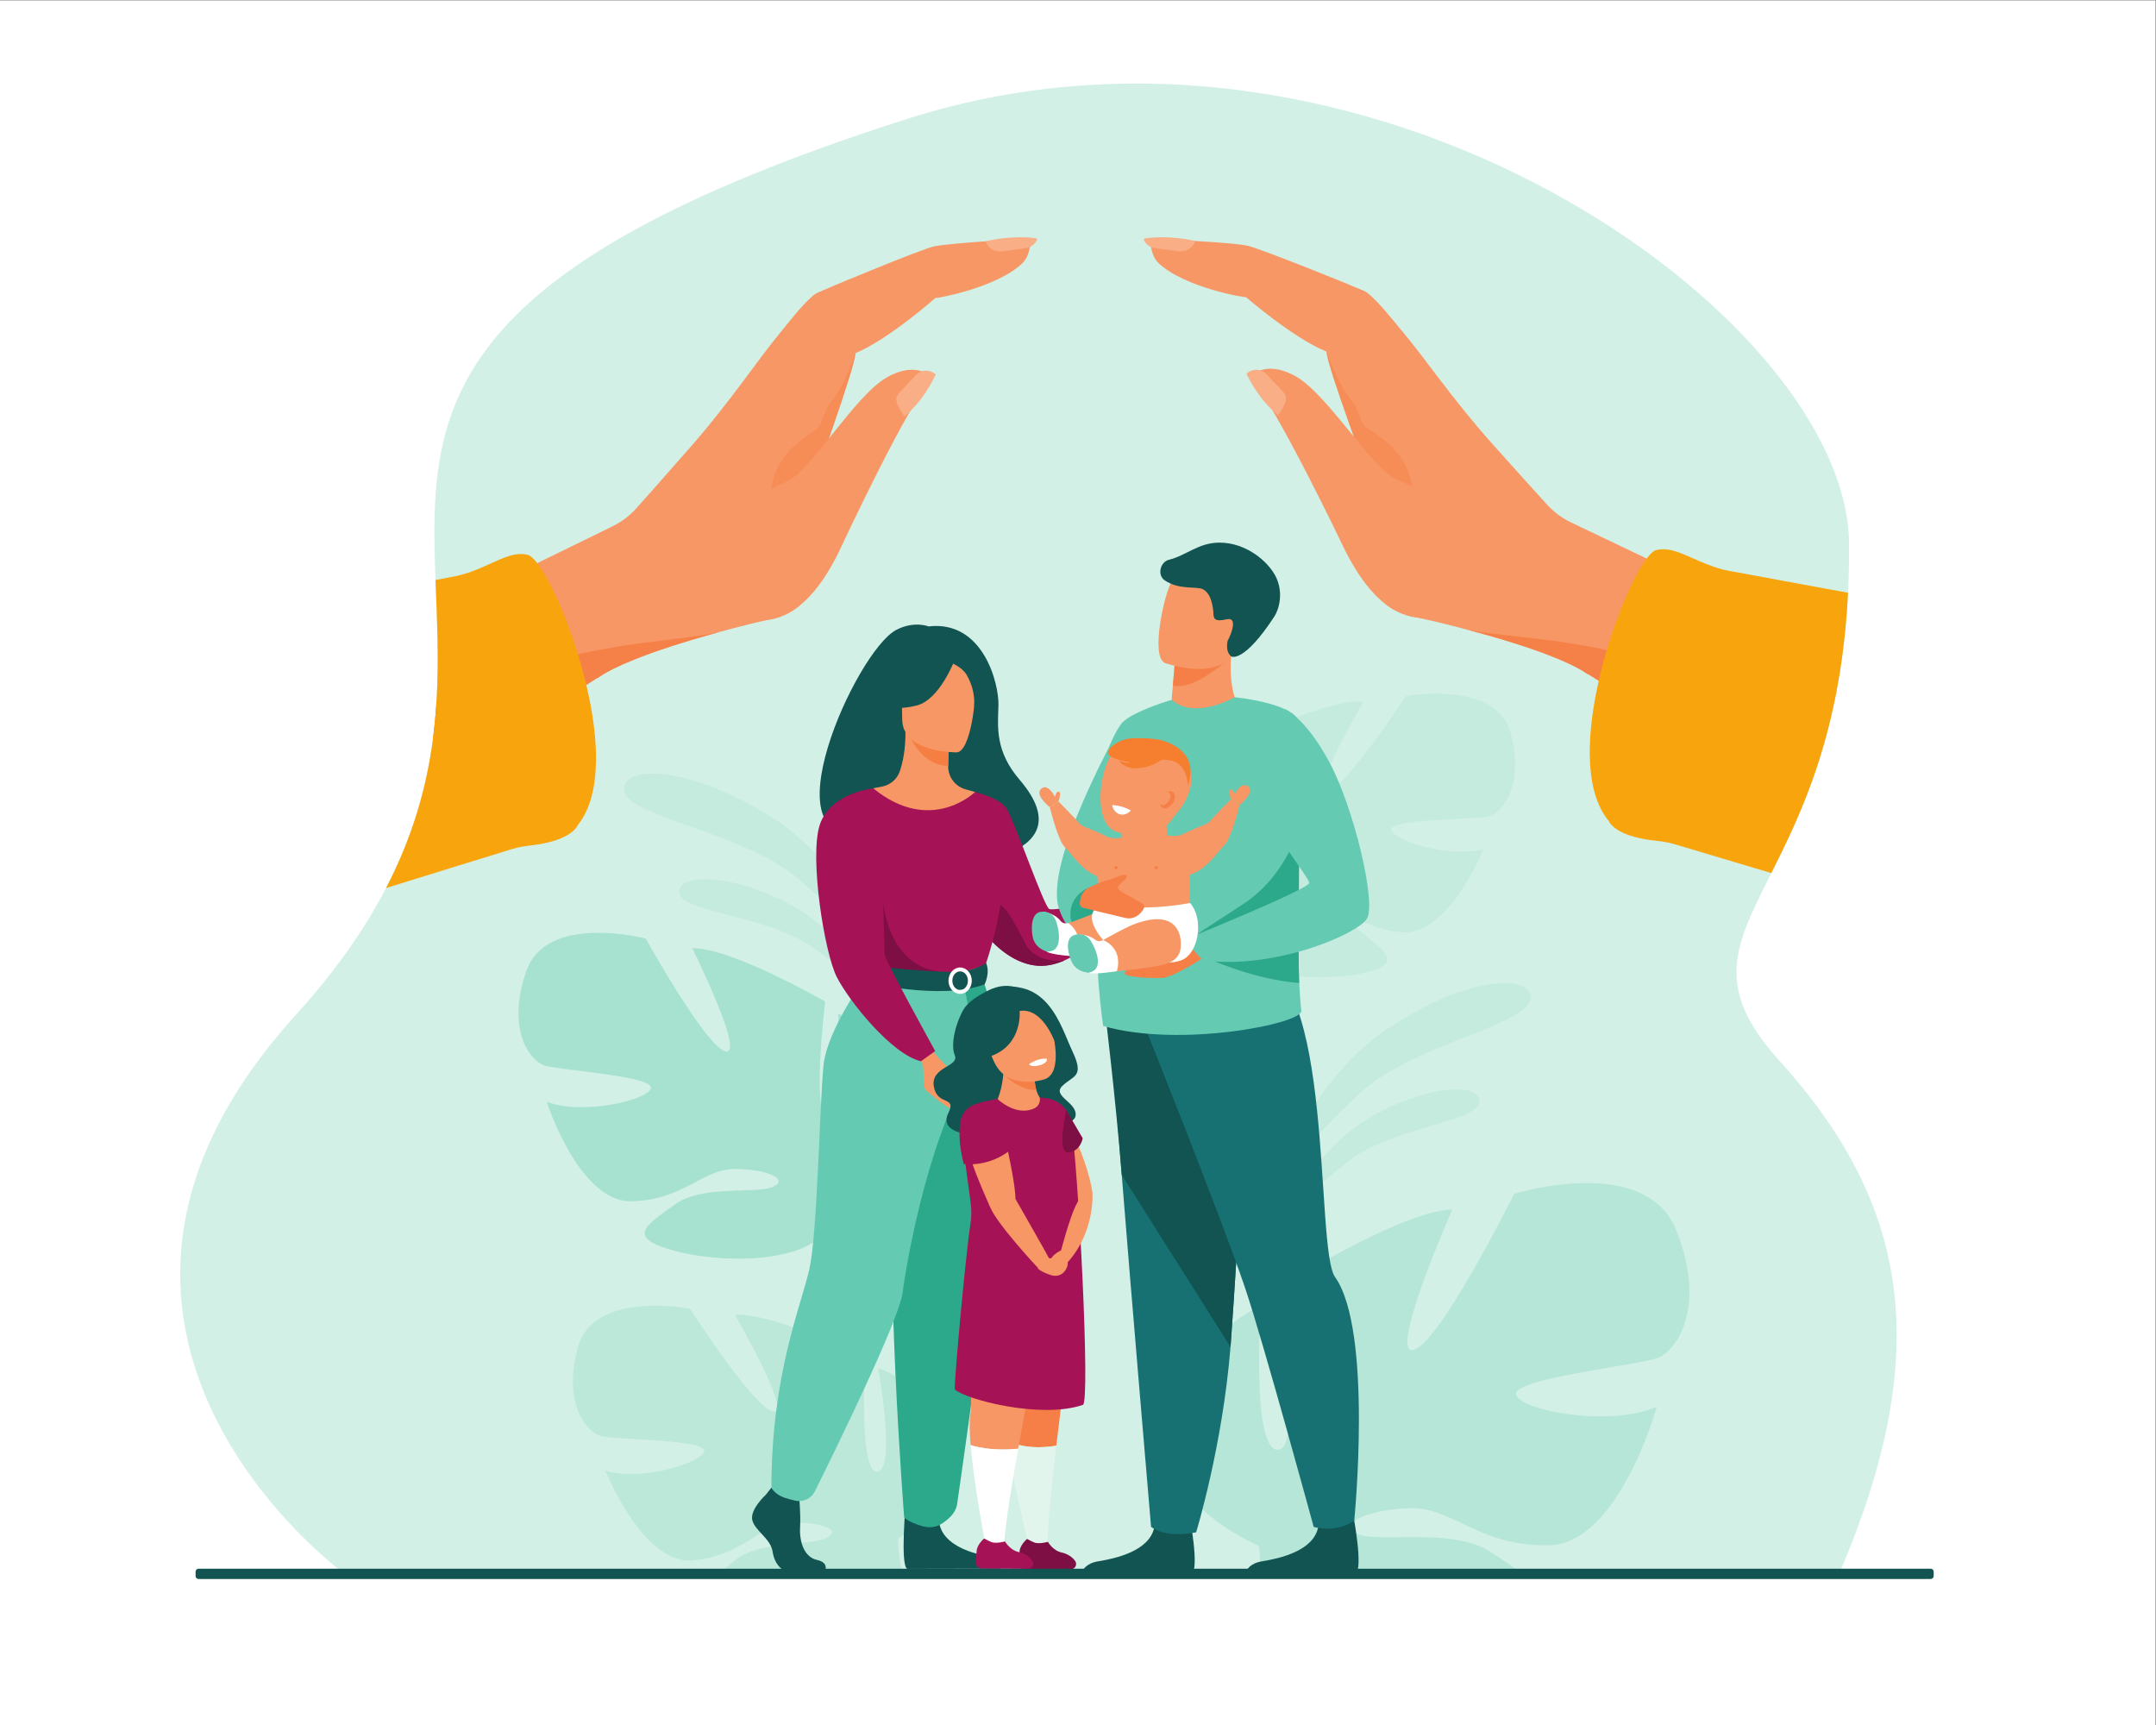 <?xml version="1.0" encoding="UTF-8" standalone="no"?>
<svg
   xmlns:dc="http://purl.org/dc/elements/1.1/"
   xmlns:cc="http://creativecommons.org/ns#"
   xmlns:rdf="http://www.w3.org/1999/02/22-rdf-syntax-ns#"
   xmlns:svg="http://www.w3.org/2000/svg"
   xmlns="http://www.w3.org/2000/svg"
   xmlns:sodipodi="http://sodipodi.sourceforge.net/DTD/sodipodi-0.dtd"
   xmlns:inkscape="http://www.inkscape.org/namespaces/inkscape"
   version="1.1"
   id="svg2"
   xml:space="preserve"
   width="3333.333"
   height="2666.667"
   viewBox="0 0 3333.333 2666.667"
   sodipodi:docname="Семья.eps"><rect x="0" y="0" width="3333.333" height="2666.667" fill="#808080" stroke="none"/><defs
     id="defs6" /><sodipodi:namedview
     pagecolor="#ffffff"
     bordercolor="#666666"
     borderopacity="1"
     objecttolerance="10"
     gridtolerance="10"
     guidetolerance="10"
     inkscape:pageopacity="0"
     inkscape:pageshadow="2"
     inkscape:window-width="640"
     inkscape:window-height="480"
     id="namedview4" /><g
     id="g10"
     inkscape:groupmode="layer"
     inkscape:label="ink_ext_XXXXXX"
     transform="matrix(1.333,0,0,-1.333,0,2666.667)"><g
       id="g12"
       transform="scale(0.1)"><path
         d="M 0,0 H 25000 V 20000 H 0 Z"
         style="fill:#ffffff;fill-opacity:1;fill-rule:nonzero;stroke:none"
         id="path14" /><path
         d="M 21339,1772.1 9508.95,1759 l -301.92,-0.4 h -1.17 l -2373.51,-2.5 -2836.43,-3.2 c 0,0 -3883.279,2826.5 -563.33,6484.1 465.89,513.3 802.65,1002 1044.95,1469.5 317.42,612 473,1187.4 544.41,1733.2 19.44,148.9 32.72,295.5 41.34,440.1 28.9,487.8 4.56,952.1 -12.23,1398.6 -74.6,1976.6 -3.39,3601.2 5474.44,5349 5328.9,1700.2 10899.9,-2293.1 10920.3,-4922.7 1.6,-200.4 -2.5,-391.7 -11.5,-574.2 -79.2,-1610.7 -540.3,-2554.6 -889.6,-3250.7 -422,-840.9 -681,-1320.1 93.1,-2175.6 1487.8,-1644.2 1806.4,-3347 701.2,-5932.1"
         style="fill:#d3f0e6;fill-opacity:1;fill-rule:nonzero;stroke:none"
         id="path16" /><path
         d="m 14718.1,6161.1 c 0,0 437.3,1279.7 1360.4,1903.7 560.9,379.2 1070.6,540.6 1376.4,540.6 197.4,0 309.9,-67.3 296.3,-186.6 -34.5,-304.1 -1349.8,-518.6 -1973.2,-1088.4 -623.5,-569.7 -1059.9,-1169.3 -1059.9,-1169.3"
         style="fill:#c5ebdf;fill-opacity:1;fill-rule:nonzero;stroke:none"
         id="path18" /><path
         d="m 14809.8,5765.8 c 0,0 398.8,902.3 1109.1,1297.4 392.5,218.3 742.9,308.4 970.3,308.4 184.2,0 287.7,-59 267.8,-157 -44.3,-218.8 -1013.8,-291.5 -1502.9,-666.1 -489.2,-374.6 -844.3,-782.7 -844.3,-782.7"
         style="fill:#c5ebdf;fill-opacity:1;fill-rule:nonzero;stroke:none"
         id="path20" /><path
         d="m 10378.7,8663.5 c 0,0 -461.3,589.5 -1110.1,1142.2 -648.8,552.7 -1982.89,722.9 -2028.44,1028.4 -18.81,126.3 105.3,199.1 324.78,199.1 311.68,0 815.58,-147.1 1374.78,-497.4 952.98,-597 1438.98,-1872.3 1438.98,-1872.3"
         style="fill:#c5ebdf;fill-opacity:1;fill-rule:nonzero;stroke:none"
         id="path22" /><path
         d="m 10300.1,8261.6 c 0,0 -372.57,399.2 -879.07,759.8 -506.51,360.6 -1486.85,399.9 -1539.28,619.1 -24.79,103.6 90.81,168.3 296.84,168.3 229.8,0 572.1,-80.6 957.21,-277.6 730.38,-373.6 1164.3,-1269.6 1164.3,-1269.6"
         style="fill:#c5ebdf;fill-opacity:1;fill-rule:nonzero;stroke:none"
         id="path24" /><path
         d="m 6105.83,8746 c 237.25,675.1 1383.68,374.3 1383.68,374.3 0,0 700.48,-1263.5 927.95,-1309.1 227.48,-45.6 -387.96,1197.2 -387.96,1197.2 448,10.3 1541.44,-618.4 1541.44,-618.4 0,0 -175.27,-1401 56.43,-1389.2 231.71,11.8 91.91,1248.4 91.91,1248.4 420.92,-160.8 785.72,-692.6 785.72,-692.6 442.1,-854.9 -678.5,-1378.4 -678.5,-1378.4 0,0 -50.25,-486.8 209.9,-1068.6 v 0 c 0,0 60.4,-108.3 116.6,-289 l -117.4,8.6 c -7.2,32.2 -15.6,63.4 -25.1,93.4 l -0.2,0.6 -0.4,1.3 c -6.7,18.7 -16.38,45.4 -28.46,77.9 l -0.05,0.1 -0.07,0.2 c -30.68,72.8 -51.09,126.4 -63.65,165 l -0.1,0.3 c -91.21,228.3 -224.85,526.7 -323.64,594.6 0,0 14.33,17.3 29.08,51.9 -9.27,-16.5 -18.94,-33.8 -29.08,-51.9 -232.58,-415.7 -1242.3,-413.5 -1793.47,-257.6 -551.17,156 -295.61,295.9 24.58,529.9 320.19,234 946.58,120 1140.52,206.7 193.93,86.7 -71.31,207.2 -446.5,206 -375.19,-1.2 -589.2,-360.6 -1196.09,-373.6 -606.89,-13 -982.61,1154.4 -982.61,1154.4 406.62,-159.8 1169.67,14.8 1208.94,156.2 39.25,141.4 -1066.69,208.4 -1235.71,264.1 -169.02,55.7 -445,422.3 -207.76,1097.3"
         style="fill:#a7e1d0;fill-opacity:1;fill-rule:nonzero;stroke:none"
         id="path26" /><path
         d="m 8339.48,1756.1 c 0.61,0.5 1.22,1.1 1.84,1.6 l 864.54,0.9 h 1.17 l 301.92,0.4 955.25,1.1 c 0.1,-0.6 0.2,-1.1 0.3,-1.7 l -2125.02,-2.3"
         style="fill:#d0efe5;fill-opacity:1;fill-rule:nonzero;stroke:none"
         id="path28" /><path
         d="m 8341.32,1757.7 c 50.42,44.3 110.63,92.5 173.48,145 291.24,243.5 896.6,173.6 1076.48,268.5 160.83,84.9 -30.9,172.7 -329.61,172.7 -35.22,0 -71.92,-1.2 -109.71,-3.8 -358.23,-24.5 -540.3,-381 -1119.17,-431.3 -13,-1.1 -25.95,-1.7 -38.8,-1.7 -559.17,0 -971.62,1043.1 -971.62,1043.1 85.45,-27.3 185.6,-38.9 290.49,-38.9 384.16,0 831.97,155.4 854.51,263.4 28.68,137.5 -1031.77,132.6 -1196.72,175.3 -164.86,42.7 -451.29,375.6 -266.78,1035.1 111.56,398.6 562.45,477.4 901.77,477.4 222.19,0 396.53,-33.8 396.53,-33.8 0,0 747.77,-1163.1 967.9,-1192.4 2.78,-0.4 5.43,-0.6 7.93,-0.6 195.41,0 -453.08,1119.8 -453.08,1119.8 14.6,1.3 30.01,1.9 46.08,1.9 454.03,0 1464.7,-496.5 1464.7,-496.5 0,0 -78.57,-1323.8 134.3,-1323.8 2,0 4,0.2 6.1,0.4 220.6,25.7 10.1,1198.1 10.1,1198.1 412,-127.4 793.6,-612.6 793.6,-612.6 475.4,-789 -562.3,-1358.7 -562.3,-1358.7 0,0 -6,-161.5 46.7,-404.2 l -955.25,-1.1 -301.92,-0.4 h -1.17 l -864.54,-0.9"
         style="fill:#bce8da;fill-opacity:1;fill-rule:nonzero;stroke:none"
         id="path30" /><path
         d="m 17579.8,1812.5 h -2963.7 c 0.1,24 -0.1,46.6 -0.6,67.7 -2.7,124.7 -13.2,196.2 -13.2,196.2 0,0 -1533.9,635.7 -991.7,1808.4 0,0 457.8,734.8 1012.9,975.5 0,0 -114.3,-1666.8 197.1,-1668.8 0.2,0 0.4,0 0.6,0 310.7,0 -7.1,1866.4 -7.1,1866.4 0,0 1429.3,908 2030.8,920.7 0,0 -719.9,-1631 -467.5,-1631 5.6,0 11.5,0.8 18,2.4 302.4,74.7 1167.1,1810.6 1167.1,1810.6 0,0 401.5,124.5 840.4,124.5 415,0 863.5,-111.3 1037.6,-544.5 358.2,-891.3 9.7,-1399.3 -213.8,-1484 -223.3,-84.7 -1702.6,-240.1 -1641.7,-427.4 40.6,-124.5 511,-249.8 979.3,-249.8 236.2,0 471.8,31.9 651.5,111.8 0,0 -434.9,-1587.9 -1249.6,-1606.5 -15.6,-0.3 -31.1,-0.5 -46.4,-0.5 -381.6,0 -649.8,107.9 -881.9,215.8 -232.1,107.8 -428.3,215.7 -665.8,215.7 -10.6,0 -21.3,-0.2 -32.2,-0.7 -503.3,-20.4 -851.9,-197.8 -586.7,-302.7 75.8,-29.9 198,-35.8 344.1,-35.8 47.3,0 97.2,0.6 148.7,1.3 51.6,0.6 105,1.2 159.4,1.2 311.2,0 655.1,-20.2 889.8,-176.3 65,-43.2 128.2,-84 186.1,-122.5 34.9,-23.3 68,-45.8 98.5,-67.7"
         style="fill:#b6e6d8;fill-opacity:1;fill-rule:nonzero;stroke:none"
         id="path32" /><path
         d="m 13740.2,8258.8 -105.7,0.1 c 62.4,158.1 123.7,251.1 123.7,251.1 v 0 c 271.6,503.7 259,943 259,943 0,0 -968.7,543.2 -516.1,1279.4 0,0 362.1,452 749.8,568.1 0,0 -207.4,-1098.1 -0.7,-1124.1 2.1,-0.3 4.1,-0.4 6.2,-0.4 199.2,0.1 136.7,1240.7 136.7,1240.7 0,0 944.4,453.5 1372.9,453.5 17,0 33.3,-0.7 48.6,-2.2 0,0 -618.8,-1046.8 -434,-1046.7 2.2,0 4.5,0.1 7,0.4 206.7,25.7 918,1110.6 918,1110.6 0,0 154.2,28.4 353.7,28.4 320.2,0 757.3,-73.3 860.6,-455.5 167.6,-620.3 -104,-930.3 -259,-968.9 -155.1,-38.7 -1150,-25.1 -1124.2,-154.4 20.4,-102.6 448.3,-254.3 811.3,-254.3 94.1,0 183.8,10.2 260.9,34 0,0 -393.7,-970.3 -916.4,-970.3 -13.4,0 -26.8,0.6 -40.3,1.9 -542.6,52 -710.3,388 -1046.3,414.1 -39.9,3.1 -78.6,4.5 -115.5,4.5 -272.9,0 -445.9,-79.5 -298,-159.3 167.9,-90.5 736.4,-30.1 1007.6,-260.9 271.2,-230.9 490.8,-373.1 -13.2,-476.2 -137.2,-28 -304.1,-43.6 -478,-43.6 -464.8,0 -979.5,111.3 -1111,393.5 v 0 c -93,-54.2 -232.5,-312.6 -329.3,-510.9 l -0.2,-0.3 c -13.8,-33.7 -35.6,-80.4 -67.9,-143.6 l -0.1,-0.1 v -0.1 c -13,-28.3 -23.4,-51.6 -30.7,-67.9 l -0.5,-1.1 -0.2,-0.5 c -10.5,-26.3 -20,-53.7 -28.7,-82 m 435,854.9 c 10.9,-32 22.6,-48.4 22.6,-48.4 -7.9,16.9 -15.4,33 -22.6,48.4"
         style="fill:#c5ebdf;fill-opacity:1;fill-rule:nonzero;stroke:none"
         id="path34" /><path
         d="m 10041.2,10371.8 c -40.1,77.3 874.8,355.8 889.3,-407.4 0,0 1714,42.1 895.6,997.4 -283.3,330.7 -254.2,604.2 -245.7,858.7 8.6,254.6 -176.4,994.4 -810.8,919.9 0,0 -166.2,67.7 -373.5,-39.9 -471.54,-244.6 -1527.8,-2610.2 -354.9,-2328.7"
         style="fill:#125452;fill-opacity:1;fill-rule:nonzero;stroke:none"
         id="path36" /><path
         d="m 12843.3,9518.5 c 0,0 111.5,169.8 201.4,173.2 90,3.3 256.5,49.9 243.1,16.6 -13.3,-33.3 -116.5,-36.6 -126.5,-56.6 -10,-20 153.2,-50 199.8,-53.3 46.6,-3.3 156.5,0 153.2,-23.3 -3.3,-23.3 -198.1,-119.9 -335.5,-106.6 -137.4,13.3 -307.2,-39.9 -307.2,-39.9 l -28.3,89.9"
         style="fill:#f79765;fill-opacity:1;fill-rule:nonzero;stroke:none"
         id="path38" /><path
         d="m 11229.8,9463.5 c 0,0 60.6,-120.1 170.6,-258 132.6,-166.1 337,-357.9 593.7,-395.8 122.6,-18 242.4,8.3 352.6,57.3 l 0.4,0.1 c 311.7,138.4 546.1,456.6 546.1,456.6 55,149.8 -34.9,251.4 -34.9,251.4 0,0 -629.5,-141.5 -689.4,-111.6 -59.9,30 -409.6,1037.4 -492.8,1163.9 -83.4,126.6 -367.1,192.4 -367.1,192.4 l -79.2,-1356.3"
         style="fill:#a51256;fill-opacity:1;fill-rule:nonzero;stroke:none"
         id="path40" /><path
         d="m 11400.4,9205.5 c 132.6,-166.1 337,-357.9 593.7,-395.8 122.6,-18 242.4,8.3 352.6,57.3 -12.2,-1.6 -323.5,-40.1 -447.5,181.9 -126.6,226.5 -263.5,586.2 -451.5,466.3 -81.1,-51.8 -77.5,-180.3 -47.3,-309.7"
         style="fill:#7d0f44;fill-opacity:1;fill-rule:nonzero;stroke:none"
         id="path42" /><path
         d="m 8881.58,2669.4 c 0,0 -192.06,-175.2 -154.58,-299.8 37.47,-124.5 210.79,-207.5 234.21,-359.8 23.42,-152.2 117.11,-235.2 201.43,-235.2 84.31,0 401.98,0 401.98,0 0,0 62.07,107.1 -87.83,139.4 -149.9,32.3 -206.42,211.2 -197.05,377.2 9.37,166 -14.05,387.4 -14.05,387.4 l -318.53,73.8 -65.58,-83"
         style="fill:#125452;fill-opacity:1;fill-rule:nonzero;stroke:none"
         id="path44" /><path
         d="m 10507.1,2595 c 0,0 -69.1,-742.5 15.3,-784 l 1079,2.2 c 0,0 0,124.5 -173.3,152.2 -173.3,27.7 -477.8,129.2 -529.3,355.2 -51.5,226 -391.7,274.4 -391.7,274.4"
         style="fill:#125452;fill-opacity:1;fill-rule:nonzero;stroke:none"
         id="path46" /><path
         d="m 9738.17,7921.9 c 222.05,498 357.93,640.9 332.03,795.5 -19.3,115 58.7,2144.9 58.7,2144.9 26.4,8.1 79.2,15.4 108.1,21.9 91.1,20.2 166.5,84.2 197.8,172 37.8,105.9 67.9,262.2 67.2,458 l 28.4,-5.6 478.3,-94.7 c 0,0 -10.9,-150.5 -11.2,-292.3 0,-1.2 0,-2.4 0,-3.5 -0.6,-123.2 80.2,-231.9 198.5,-266 60.4,-17.5 113,-32.4 113,-32.4 0,0 175.6,-501.4 209.1,-1016.4 33.6,-515.1 -319.3,-738.9 2.7,-1768.2 328.7,-1051.3 -1905.29,-388.4 -1782.63,-113.2"
         style="fill:#f79765;fill-opacity:1;fill-rule:nonzero;stroke:none"
         id="path48" /><path
         d="m 11008.7,11413.9 c 0,0 -10.9,-150.5 -11.2,-292.3 -267.7,7.5 -409.1,251.7 -467.1,387 l 478.3,-94.7"
         style="fill:#f57e43;fill-opacity:1;fill-rule:nonzero;stroke:none"
         id="path50" /><path
         d="m 11098.1,11279.6 c 0,0 -633.3,-10.4 -633.7,384 -0.4,394.5 -82.4,658.8 321.8,682.1 404.3,23.4 483,-127.1 515.2,-258.7 32.2,-131.6 -38.6,-794.5 -203.3,-807.4"
         style="fill:#f79765;fill-opacity:1;fill-rule:nonzero;stroke:none"
         id="path52" /><path
         d="m 11074.6,12355.4 c 0,0 -173.3,-462.8 -439.4,-531.2 -266.1,-68.4 -381.5,2.9 -381.5,2.9 0,0 204.1,162.1 246.4,445.1 0,0 443.7,303.4 574.5,83.2"
         style="fill:#125452;fill-opacity:1;fill-rule:nonzero;stroke:none"
         id="path54" /><path
         d="m 11031.7,12317.8 c 0,0 128.5,-48.1 181.4,-141.8 51.8,-91.7 95.9,-213.2 85.6,-362.1 0,0 130.7,314.5 -16.1,492.4 -155.7,188.7 -250.9,11.5 -250.9,11.5"
         style="fill:#125452;fill-opacity:1;fill-rule:nonzero;stroke:none"
         id="path56" /><path
         d="m 9677.06,9964.4 c 0,0 -16.08,-226.8 0,-498.8 10.69,-180.3 193.11,-421.9 218.98,-481.6 64.94,-149.9 138.16,-174.3 138.16,-174.3 l 566.6,-138.8 199.2,-48.8 628.2,187.6 c 0,0 286.1,798.7 171.2,1248.3 -114.9,449.6 -290.4,761.8 -290.4,761.8 0,0 -512.6,-502 -1180.1,42.5 l -451.84,-897.9"
         style="fill:#a51256;fill-opacity:1;fill-rule:nonzero;stroke:none"
         id="path58" /><path
         d="m 9842.89,9392 c 10.69,-180.3 27.28,-348.3 53.15,-408 64.94,-149.9 138.16,-174.3 138.16,-174.3 l 566.6,-138.8 400,63.2 c 0,0 -745.8,-87.7 -778.5,1044.7 L 9842.89,9392"
         style="fill:#7d0f44;fill-opacity:1;fill-rule:nonzero;stroke:none"
         id="path60" /><path
         d="m 11388.2,8688.5 c 0,0 311.1,-968.3 331.1,-1298 20,-329.7 -594.7,-4683.5 -619.4,-4835.5 -23.3,-143.2 -201.1,-234.4 -201.1,-234.4 0,0 -81.8,-48.3 -198.5,-15.3 -162,45.7 -213.2,100.5 -213.2,100.5 0,0 -242.1,3105.1 -92.2,4214.3 149.8,1109.2 151.6,2068.4 151.6,2068.4 h 841.7"
         style="fill:#2ca98a;fill-opacity:1;fill-rule:nonzero;stroke:none"
         id="path62" /><path
         d="m 10070.2,8717.4 c 0,0 -474.59,-636.7 -518.83,-1067.2 -44.24,-430.4 -69.41,-1942.3 -163.66,-2361.9 -94.25,-419.6 -440.55,-1227.1 -440.55,-2535.9 0,0 35.99,-75 147.14,-114.9 35.54,-12.8 83.16,-25.2 129.39,-35.8 91.66,-21 185.7,23.8 227.53,108 234.12,471.4 979.88,1991.7 1018.08,2307.3 27.1,223.3 262.6,1701.5 776.2,2568.8 123.3,208.2 -75.7,1036.3 -75.7,1036.3 l -1099.6,95.3"
         style="fill:#65cab2;fill-opacity:1;fill-rule:nonzero;stroke:none"
         id="path64" /><path
         d="m 11437.9,8838 c 0,0 -124.9,-98.8 -373,-103.8 -296.3,-5.9 -1030.7,75.6 -1030.7,75.6 0,0 -32.6,-91.2 -31.3,-187.4 0,0 896.9,-226.3 1416.6,-33.1 0,0 67,126.1 18.4,248.7"
         style="fill:#125452;fill-opacity:1;fill-rule:nonzero;stroke:none"
         id="path66" /><path
         d="m 11045.6,8631.9 c 0,-59.7 40.6,-108.2 90.4,-108.2 49.9,0 90.4,48.5 90.4,108.2 0,59.7 -40.5,108.2 -90.4,108.2 -49.8,0 -90.4,-48.5 -90.4,-108.2 z m -44.8,0 c 0,84.4 60.7,153 135.2,153 74.6,0 135.3,-68.6 135.3,-153 0,-84.4 -60.7,-153.1 -135.3,-153.1 -74.5,0 -135.2,68.7 -135.2,153.1"
         style="fill:#ffffff;fill-opacity:1;fill-rule:nonzero;stroke:none"
         id="path68" /><path
         d="m 10695.1,7985.2 c 0,0 171.8,-240.6 220,-278.4 48.2,-37.8 140.8,-161.2 157.4,-226.3 0,0 -0.8,-26.6 -25.6,-26.6 -24.8,0 -80.6,95.4 -121.4,80.1 0,0 51.9,-126.2 82.4,-158.2 30.5,-32 47.9,-192.7 41.7,-227.6 -6.2,-34.9 -215.8,131.5 -303.7,207.1 -46.7,40.3 -25.4,177.3 -39.9,287.7 -12.7,96.9 -217.4,213 -217.4,213 l 206.5,129.2"
         style="fill:#f79765;fill-opacity:1;fill-rule:nonzero;stroke:none"
         id="path70" /><path
         d="m 10128.9,10862.3 c 0,0 -501.41,-50.6 -621.77,-425.8 -120.36,-375.2 54.32,-1482.7 199.89,-1765.6 145.57,-283 640.48,-897.9 975.28,-972.9 l 164.5,117.7 c 0,0 -586.6,1061.6 -586.6,1118.6 0,57.1 -29.1,1091.1 -36.4,1200 -7.3,109 -94.9,728 -94.9,728"
         style="fill:#a51256;fill-opacity:1;fill-rule:nonzero;stroke:none"
         id="path72" /><path
         d="m 13016.2,11623.8 c 0,0 -917.8,-1604 -733.7,-2157.1 184,-553.2 799.9,-588.5 799.9,-588.5 l -66.2,2745.6"
         style="fill:#65cab2;fill-opacity:1;fill-rule:nonzero;stroke:none"
         id="path74" /><path
         d="m 12639.1,9716.6 c 0,0 -284.4,-103.4 -212.3,-404.5 72.1,-301.2 337.1,-65 337.1,-65 l 15.5,199.2 -140.3,270.3"
         style="fill:#2ca98a;fill-opacity:1;fill-rule:nonzero;stroke:none"
         id="path76" /><path
         d="m 12540.2,1752.9 h 1281.5 c 91.8,62.2 -24.8,671 -24.8,671 0,0 -349.7,132.7 -410.1,-137.2 -60.6,-269.6 -445.5,-355.4 -649.2,-388.3 -139.4,-22.7 -183.4,-99.2 -197.4,-145.5"
         style="fill:#125452;fill-opacity:1;fill-rule:nonzero;stroke:none"
         id="path78" /><path
         d="m 14440.7,1752.9 h 1281.4 c 91.8,62.2 -24.7,671 -24.7,671 0,0 -349.8,132.7 -410.2,-137.2 -60.6,-269.6 -445.4,-355.4 -649.1,-388.3 -139.4,-22.7 -183.5,-99.2 -197.4,-145.5"
         style="fill:#125452;fill-opacity:1;fill-rule:nonzero;stroke:none"
         id="path80" /><path
         d="m 12885,7962.9 c 0,0 57.6,-718.7 125.3,-1582.4 92,-1173.4 340.2,-4082.7 340.2,-4082.7 0,0 162.7,-138.8 523,-62.9 0,0 306.8,1003.7 398.5,2149.2 1.4,18.8 2.9,37.7 4.3,56.6 85.3,1166.1 218,3621.7 218,3621.7 L 12885,7962.9"
         style="fill:#177071;fill-opacity:1;fill-rule:nonzero;stroke:none"
         id="path82" /><path
         d="m 12809.6,8337.3 c 0,0 133,-1093.1 200.7,-1956.8 L 14272,4384.1 c 1.4,18.8 2.9,37.7 4.3,56.6 85.3,1166.1 218,3621.7 218,3621.7 l -1684.7,274.9"
         style="fill:#125452;fill-opacity:1;fill-rule:nonzero;stroke:none"
         id="path84" /><path
         d="m 13233.1,8211.2 c 0,0 915.1,-2277.8 1207.6,-3141.3 208.4,-615 796,-2772.6 796,-2772.6 0,0 255.6,-77.7 470.4,72.6 0,0 218.6,2204.3 -223,2825.9 -234.3,329.7 -4.1,3618.4 -954.2,3645 -950,26.5 -1296.8,-629.6 -1296.8,-629.6"
         style="fill:#177071;fill-opacity:1;fill-rule:nonzero;stroke:none"
         id="path86" /><path
         d="m 13641.8,11569 c 139.7,-73.6 276.1,-78.1 394.3,-53 108.1,22.7 200.9,70.4 267,112.7 67.9,43.4 107.8,81.1 107.8,81.1 0,0 -4.7,6.9 -12.7,20.3 -41.2,70.6 -166.4,324.4 -110.7,732.2 0.7,5.3 -39.7,-2.3 -100.7,-16.7 -181.6,-43 -546.6,-146.5 -562.7,-151.1 h -0.7 c 0,0 -4.4,-85.8 -19.5,-239.5 -1.2,-13.6 -2.6,-27.7 -4.1,-42.4 -1.8,-18 -3.7,-37.2 -5.9,-56.8 -16.9,-159.8 47.9,-386.8 47.9,-386.8"
         style="fill:#f79765;fill-opacity:1;fill-rule:nonzero;stroke:none"
         id="path88" /><path
         d="m 13603.9,12055 c 271.1,-62.2 675.6,338 675.6,338 -29.5,22 -60.6,39.4 -92.7,52.6 -181.6,-43 -546.6,-146.5 -562.7,-151.1 h -0.7 c 0,0 -4.4,-85.8 -19.5,-239.5"
         style="fill:#f57f47;fill-opacity:1;fill-rule:nonzero;stroke:none"
         id="path90" /><path
         d="m 12741.9,8594.8 c 19.7,-261.1 52.7,-488.3 52.7,-488.3 895,-258.6 2318.1,29.4 2299,176.7 -10.1,78.5 -19.6,204.7 -24.6,321.3 -0.3,7.5 -0.7,15 -1,22.6 -14.2,341.3 -11.9,811.4 -13.6,1261.5 -1.3,276.4 -4,545.1 -13.3,771.8 0,0 126.9,890.4 -13.9,1036.5 -165,170.9 -698.1,221 -707.4,222.6 0,0 -461.6,-268.4 -728.7,-30.3 0,0 -446.3,-129.4 -574.9,-265.4 -44.4,-46.8 -221.6,-334.2 -226.5,-649.9 -6.6,-440.1 10.6,-940 10.6,-940.1 -4.7,-71.6 -12.4,-163.7 -20.8,-268.9 -8.9,-112.1 -18.9,-238.7 -27.3,-370.7 -4.2,-66.5 -8,-134.4 -11.2,-202.3 -9.5,-209.6 -12.5,-420.4 0.9,-597.1"
         style="fill:#65cab2;fill-opacity:1;fill-rule:nonzero;stroke:none"
         id="path92" /><path
         d="m 13511.8,12316.1 c 0,0 111.5,-40 253.6,-59.1 207.8,-28 481.1,-11.5 566.9,239.9 144.6,423.2 329.3,677 -96.2,849.8 -227.8,92.5 -373.5,97.4 -472.5,62.1 -86,-30.5 -136.6,-91.4 -175,-151.6 -82.7,-129.5 -248.9,-867 -76.8,-941.1"
         style="fill:#f79765;fill-opacity:1;fill-rule:nonzero;stroke:none"
         id="path94" /><path
         d="m 13556.3,13512.8 c -96.1,-23.3 -139.3,-174.7 -47.8,-237.7 164,-112.8 364.4,-68.5 438.3,-101.4 105.8,-47 124.8,-224.5 126.7,-280.8 1.9,-56.5 9.3,-104.1 153,-70.3 23.6,5.5 40.6,3.9 52.2,-3.1 59.6,-35.4 -16.5,-206.8 -39.5,-243.9 0,0 -33.1,-122.8 40.3,-182.6 8.9,-7.1 153,-70.2 500.4,461.4 54.6,83.5 106.7,271.5 22.4,452.5 -84.2,181 -344.7,405.1 -657.3,405.2 -247.3,0 -385.3,-149.9 -588.7,-199.3"
         style="fill:#125452;fill-opacity:1;fill-rule:nonzero;stroke:none"
         id="path96" /><path
         d="m 13969.5,8906.5 c 0,0 -343.4,-226.6 -476,-241.1 -90.2,-9.9 -446.4,4.7 -448.4,49.7 -2.8,63.6 217.6,130.8 274.7,156.3 57.1,25.6 101.8,55 101.4,79.7 -0.4,24.6 -220.8,-57 -197,-3.2 23.7,53.8 227.4,147.4 276.6,156.3 49.2,9.1 207.8,-44.8 269.5,-16.3 61.7,28.5 199.2,-181.4 199.2,-181.4"
         style="fill:#f57f47;fill-opacity:1;fill-rule:nonzero;stroke:none"
         id="path98" /><path
         d="m 13818.8,9105.3 c -45.7,-85.7 150.7,-198.8 150.7,-198.8 0,0 542.9,-258.1 1099.5,-302 -0.3,7.5 -0.7,15 -1,22.6 -14.2,341.3 2.7,1336 1,1786 0,0 -142.6,-549.2 -628.5,-877.7 -307.4,-207.9 -589.3,-369.3 -621.7,-430.1"
         style="fill:#2ca98a;fill-opacity:1;fill-rule:nonzero;stroke:none"
         id="path100" /><path
         d="m 14908.2,11779.7 c 0,0 235.2,-99.3 514.7,-621.7 279.6,-522.4 544.1,-1628.5 430.7,-1808.4 -113.3,-179.9 -1067.8,-591.6 -1899.9,-481.9 0,0 -206.4,188 -164.7,260.5 0,0 1395.1,568.7 1395.9,636.7 0.9,68 -497.7,654.2 -526,946 -28.3,291.8 249.3,1068.8 249.3,1068.8"
         style="fill:#65cab2;fill-opacity:1;fill-rule:nonzero;stroke:none"
         id="path102" /><path
         d="m 13527.8,10458.3 c 0,0 16.6,-178.9 0,-225.3 -16.5,-46.4 -491.7,-56.8 -503.7,-13.3 -12,43.6 -29.8,175.7 0,198.9 29.8,23.2 503.7,39.7 503.7,39.7"
         style="fill:#f79765;fill-opacity:1;fill-rule:nonzero;stroke:none"
         id="path104" /><path
         d="m 13214.2,8796.7 h 106.8 c 264.5,0 480.9,216.4 480.9,480.9 v 460.8 c 0,264.5 -5.7,499.5 -290.1,586.8 l -499.9,-37.7 c -431.8,-119.2 -278.5,-284.6 -278.5,-549.1 v -460.8 c 0,-264.5 216.4,-480.9 480.8,-480.9"
         style="fill:#f79765;fill-opacity:1;fill-rule:nonzero;stroke:none"
         id="path106" /><path
         d="m 13023.6,10293.9 c 0,0 -117.8,-30.2 -202,16.3 -121.5,67.1 -266.8,104.6 -292.2,135.2 -43,51.9 -252.7,265.5 -252.7,265.5 l -100.7,-67.3 c 0,0 97,-394.5 175.6,-464.9 78.6,-70.5 219.3,-320.6 456.4,-356.1 123.2,-18.4 215.6,471.3 215.6,471.3"
         style="fill:#f79765;fill-opacity:1;fill-rule:nonzero;stroke:none"
         id="path108" /><path
         d="m 12276.7,10710.9 c 0,0 36.8,99.2 6.5,112.2 -30.4,13 -48.1,-59.3 -48.1,-59.3 0,0 -79.1,164.2 -159.5,93.3 -80.4,-70.9 100.4,-213.5 100.4,-213.5 l 100.7,67.3"
         style="fill:#f79765;fill-opacity:1;fill-rule:nonzero;stroke:none"
         id="path110" /><path
         d="m 13529.9,10319.8 c 0,0 117.9,-30.2 202.1,16.3 121.4,67 266.7,104.6 292.1,135.2 43.1,51.9 252.7,265.4 252.7,265.4 l 100.7,-67.3 c 0,0 -97,-394.4 -175.6,-464.9 -78.5,-70.4 -219.2,-320.6 -456.4,-356 -123.1,-18.4 -215.6,471.3 -215.6,471.3"
         style="fill:#f79765;fill-opacity:1;fill-rule:nonzero;stroke:none"
         id="path112" /><path
         d="m 14276.8,10736.7 c 0,0 -36.8,99.2 -6.4,112.2 30.4,13 48.1,-59.2 48.1,-59.2 0,0 79.1,164.1 159.5,93.3 80.4,-70.9 -100.5,-213.6 -100.5,-213.6 l -100.7,67.3"
         style="fill:#f79765;fill-opacity:1;fill-rule:nonzero;stroke:none"
         id="path114" /><path
         d="m 12817.6,9466.7 c 0,0 -279.6,-122.7 -427.2,-166.1 -137.6,-40.4 -307.8,-136.9 -311.3,-152.6 -3.5,-15.6 -5.3,-152.2 64.4,-178.9 69.7,-26.8 826.6,-135 938.9,-90.9 0,0 -80.7,542.6 -264.8,588.5"
         style="fill:#f79765;fill-opacity:1;fill-rule:nonzero;stroke:none"
         id="path116" /><path
         d="m 12089.6,9432.2 c 0,0 133.3,-9.3 211.8,-107.3 0,0 31.9,-42.6 89,-24.3 0,0 209.9,-134 76.1,-387.1 0,0 -282.8,17.7 -323,55.6 -40.3,37.9 -53.9,463.1 -53.9,463.1"
         style="fill:#ffffff;fill-opacity:1;fill-rule:nonzero;stroke:none"
         id="path118" /><path
         d="m 12143.5,8969.1 c 0,0 -141.3,33.4 -166.7,174.7 -25.5,141.4 0.8,275.2 93.8,286.9 93.1,11.8 151.8,-38.5 177.3,-106 25.5,-67.4 100.4,-362.4 -104.4,-355.6"
         style="fill:#65cab2;fill-opacity:1;fill-rule:nonzero;stroke:none"
         id="path120" /><path
         d="m 13229.6,11412.7 c 0,0 -282.1,12.7 -389.6,-255.5 -107.5,-268.1 -128.6,-729.1 120.7,-801.8 170.1,-49.6 353.3,-14.6 517.4,48.3 86.7,33.2 116.2,106.2 165.7,164 318.1,371.1 215.4,811.9 -414.2,845"
         style="fill:#f79765;fill-opacity:1;fill-rule:nonzero;stroke:none"
         id="path122" /><path
         d="m 13801.9,9533.3 c 0,0 -554.3,-118.8 -1067.9,0 0,0 -58.7,-100.1 -66.3,-130 -16.2,-63.5 12.9,-167.6 127.1,-300.3 168.1,-195 742.1,-340.6 943.4,-215.9 176.5,109.4 216.3,481.7 63.7,646.2"
         style="fill:#ffffff;fill-opacity:1;fill-rule:nonzero;stroke:none"
         id="path124" /><path
         d="m 13181.5,9297.2 c -103,-35.9 -252.3,-119.2 -386.7,-194.2 -125.2,-69.9 -269.8,-201.7 -269.8,-217.7 0,-16 28.5,-149.6 102.4,-160.3 73.9,-10.6 836,51.3 935.8,119.2 0,0 115.4,33 130.3,164.7 21.7,191.6 -72.4,441.4 -512,288.3"
         style="fill:#f79765;fill-opacity:1;fill-rule:nonzero;stroke:none"
         id="path126" /><path
         d="m 12472.4,9164.8 c 0,0 132.1,20.4 230.3,-57.8 0,0 40.6,-34.5 92.1,-4 0,0 234.4,-84.2 160,-360.7 0,0 -279.8,-45.3 -327.4,-17.3 -47.6,28.1 -155,439.8 -155,439.8"
         style="fill:#ffffff;fill-opacity:1;fill-rule:nonzero;stroke:none"
         id="path128" /><path
         d="m 12627.4,8725 c 0,0 -145.1,1.4 -201.2,133.6 -56.1,132.2 -60.1,268.5 28,300.5 88.2,32.1 156.6,-4 196.4,-64.1 39.8,-60.1 178.1,-331.2 -23.2,-370"
         style="fill:#65cab2;fill-opacity:1;fill-rule:nonzero;stroke:none"
         id="path130" /><path
         d="m 13116.8,10605.4 c 0,0 -56.9,-67.1 -131.7,-42.7 -74.8,24.4 -86.3,105.7 -86.3,105.7 0,0 109,0 218,-63"
         style="fill:#ffffff;fill-opacity:1;fill-rule:nonzero;stroke:none"
         id="path132" /><path
         d="m 13474.8,10776.4 c 0,0 109.4,95.9 144.1,26.3 34.8,-69.6 -44.7,-171.4 -109.3,-172.7 -64.6,-1.3 -77.8,115.8 -34.8,146.4"
         style="fill:#f57f47;fill-opacity:1;fill-rule:nonzero;stroke:none"
         id="path134" /><path
         d="m 13458.6,10780.2 c 0,0 83.5,73.2 110,20 26.6,-53.1 -34.1,-130.9 -83.5,-131.8 -49.3,-1 -59.4,88.3 -26.5,111.8"
         style="fill:#f79765;fill-opacity:1;fill-rule:nonzero;stroke:none"
         id="path136" /><path
         d="m 13556.9,11272 c 0,0 -135.4,-184 -419.9,-177.2 0,0 -111.8,16.1 -159.2,88.5 0,0 89.7,-36 137.2,-20.8 0,0 -268.3,41 -264.9,112.7 3.4,71.7 144.2,152.1 246.9,164.4 81.8,9.8 329,8.2 403.8,-32.8 74.9,-41.1 77.1,-110.9 56.1,-134.8"
         style="fill:#f57f2f;fill-opacity:1;fill-rule:nonzero;stroke:none"
         id="path138" /><path
         d="m 13436.2,11427.3 c 0,0 310.5,-50.4 365.7,-297.9 22.2,-99.6 -24.8,-244.8 -24.8,-244.8 0,0 6.3,294.6 -241.9,306.9 -180.7,9 -299,27.4 -299,27.4 l 200,208.4"
         style="fill:#f57f2f;fill-opacity:1;fill-rule:nonzero;stroke:none"
         id="path140" /><path
         d="m 13391.5,9943.9 c 0,-10.3 8.4,-18.7 18.7,-18.7 10.3,0 18.6,8.4 18.6,18.7 0,10.3 -8.3,18.6 -18.6,18.6 -10.3,0 -18.7,-8.3 -18.7,-18.6"
         style="fill:#f57f47;fill-opacity:1;fill-rule:nonzero;stroke:none"
         id="path142" /><path
         d="m 12924.7,9943.9 c 0,-10.3 8.3,-18.7 18.6,-18.7 10.3,0 18.7,8.4 18.7,18.7 0,10.3 -8.4,18.6 -18.7,18.6 -10.3,0 -18.6,-8.3 -18.6,-18.6"
         style="fill:#f57f47;fill-opacity:1;fill-rule:nonzero;stroke:none"
         id="path144" /><path
         d="m 12533.2,9591.1 c 14.6,55.5 53.8,101.3 105.9,125.5 66.4,30.7 160.5,71.9 203.3,79.7 69.9,12.7 212.9,96.8 224.5,53.1 11.7,-43.7 -100.9,-94.3 -101.4,-142.4 -0.6,-48.1 316,-165.9 307.6,-215.8 -8.4,-50 -98.7,-161.7 -221.4,-131.8 -122.6,29.8 -427.4,101.2 -497.7,121 -37.3,10.4 -33.5,62.2 -20.8,110.7"
         style="fill:#f57f47;fill-opacity:1;fill-rule:nonzero;stroke:none"
         id="path146" /><path
         d="m 11499.4,8534.1 c 0,0 -239.6,-98.4 -320.8,-231.3 -81.1,-132.8 -161.8,-400.7 -104.9,-535.2 57,-134.5 -282.3,-131.8 -242.8,-362.9 39.6,-231 269.1,-103.7 168.2,-308.5 -100.9,-204.8 181.1,-272.8 435,-238 253.9,34.7 1003.7,38.7 1039.2,199.2 35.6,160.5 -277.9,232.5 -151.6,354.3 126.3,121.7 259.1,100.1 118,398.7 -141.1,298.7 -283.7,888.5 -940.3,723.7"
         style="fill:#125452;fill-opacity:1;fill-rule:nonzero;stroke:none"
         id="path148" /><path
         d="m 12479.3,4989.7 c 0,0 -132.3,-935.7 -227.5,-1750.6 -82.5,-14.2 -304.4,-42.6 -490.7,27.1 -28.4,11.3 -52.6,15.6 -73.9,17 -14.2,113.8 -21.3,210.5 -14.2,273 35.5,317.2 -284.5,1618.4 9.9,1733.6 295.8,113.7 796.4,-300.1 796.4,-300.1"
         style="fill:#f57f47;fill-opacity:1;fill-rule:nonzero;stroke:none"
         id="path150" /><path
         d="m 11686.8,3282.8 c 56.3,-450.9 240,-1171 240,-1171 l 230.2,-27.9 c -16.8,127.3 31.1,615 94.7,1155.3 -81.9,-14.4 -304.2,-43 -490.1,27 -28.5,10.9 -53.4,15.9 -74.8,16.6"
         style="fill:#e2f5ed;fill-opacity:1;fill-rule:nonzero;stroke:none"
         id="path152" /><path
         d="m 12147.9,4986.9 c 0,0 -193.4,-959.9 -338.4,-1783.3 -122.3,-11.4 -345.6,-21.4 -551.8,42.6 -12.8,152.2 -15.6,281.6 -2.8,359.8 54,312.9 -184.9,1632.6 116.6,1729.3 301.5,95.3 776.4,-348.4 776.4,-348.4"
         style="fill:#f79765;fill-opacity:1;fill-rule:nonzero;stroke:none"
         id="path154" /><path
         d="m 12154.2,2124.2 c 0,0 54.7,-100.4 158.9,-123.7 65.6,-14.7 121.7,-49.2 156.4,-97.4 29.4,-40.7 0.4,-97.5 -49.8,-97.2 l -529.4,3 c -45.1,0.3 -80.1,39.4 -75.3,84.2 4.2,39.2 8.5,84.9 10.5,119.9 4.4,76.4 87.2,145.1 87.2,145.1 0,0 72.7,-41.7 100.7,-46.6 61,-10.7 140.8,12.7 140.8,12.7"
         style="fill:#7d0f44;fill-opacity:1;fill-rule:nonzero;stroke:none"
         id="path156" /><path
         d="m 12255.1,7230.6 c 0,0 346,-583.3 415.8,-1059 0,0 -168.3,-227 -236.7,-67.6 -68.5,159.4 -559.7,1013 -179.1,1126.6"
         style="fill:#f79765;fill-opacity:1;fill-rule:nonzero;stroke:none"
         id="path158" /><path
         d="m 12189.2,8266.2 c -3.7,6.1 -158.5,250.9 -447.9,299.8 -234.5,39.5 -453.9,-126.1 -490,-361.1 -36.2,-236.2 0.7,-542.2 386.1,-652.4"
         style="fill:#125452;fill-opacity:1;fill-rule:nonzero;stroke:none"
         id="path160" /><path
         d="m 12118.5,7213.8 -436.1,-259 -110.1,306.9 c 0,0 50.5,111.9 65.2,290.8 6.1,75.2 6,162.3 -7,257.9 l 379.1,-164.6 c 0,0 -6.6,-34.6 -9.2,-85 -2.9,-54.6 -1,-127.8 18.8,-196.1 17,-58.7 47.3,-113.9 99.3,-150.9"
         style="fill:#f79765;fill-opacity:1;fill-rule:nonzero;stroke:none"
         id="path162" /><path
         d="m 12019,7364.7 c -209.1,-7.7 -381.6,187.8 -381.6,187.8 l 362.8,8.3 c -2.8,-54.6 -1,-127.7 18.8,-196.1"
         style="fill:#f57f47;fill-opacity:1;fill-rule:nonzero;stroke:none"
         id="path164" /><path
         d="m 12112.9,7487.5 c 0,0 -409.5,-136.5 -574.2,185.6 -177.8,347.5 -24.3,618.8 116,645.3 279.9,53 450.5,-44.1 507.3,-154.7 56.8,-110.5 177,-603 -49.1,-676.2"
         style="fill:#f79765;fill-opacity:1;fill-rule:nonzero;stroke:none"
         id="path166" /><path
         d="m 11936,7663.4 c 0,0 20.1,-41.8 128.5,-10.7 0,0 90.9,26.1 77.4,74 0,0 -97.1,14.7 -205.9,-63.3"
         style="fill:#ffffff;fill-opacity:1;fill-rule:nonzero;stroke:none"
         id="path168" /><path
         d="m 11074.8,3891.2 c 118.4,-113 992.5,-346.8 1485.1,-178.7 88.3,30 -53,2753.9 -137.2,3279.9 -23.1,144.2 -137.6,256.4 -282.4,276 -24.4,3.4 -50.9,6.6 -79.6,9.4 6.1,-64.7 -16,-125.5 -128.7,-147.6 -150,-29.3 -291.8,65.3 -364.8,131.1 -117.4,-24.4 -185.7,-33.4 -279,-72.3 -102.2,-42.9 -163.2,-149.1 -148.3,-259 l 28.2,-207.6 89.7,-661.7 c 11.4,-83.1 10.7,-167.4 -1.9,-250.4 -38.2,-251.5 -99,-864.2 -139.7,-1330.2 -28.6,-327.8 -47.3,-583.1 -41.4,-588.9"
         style="fill:#a51256;fill-opacity:1;fill-rule:nonzero;stroke:none"
         id="path170" /><path
         d="m 11826,8280.2 c 0,0 38.8,-384.2 -325.6,-520.3 -144.9,-54.1 -220.4,532.6 82.4,649.8 302.8,117.1 601.4,-22 637.1,-226.8 35.7,-204.8 8.6,-247.5 8.6,-247.5 0,0 -141.8,389.6 -402.5,344.8"
         style="fill:#125452;fill-opacity:1;fill-rule:nonzero;stroke:none"
         id="path172" /><path
         d="m 11604.7,7023.5 c 0,0 167.2,-661.1 173.7,-924 0,0 366.8,-640.6 388.3,-686.2 21.5,-45.6 -132.4,-107.8 -132.4,-107.8 0,0 -460.2,490.7 -548.9,697 -88.7,206.2 -403.3,876.8 -277.4,1077 125.9,200.2 396.7,-56 396.7,-56"
         style="fill:#f79765;fill-opacity:1;fill-rule:nonzero;stroke:none"
         id="path174" /><path
         d="m 12670.9,6171.6 c 0,0 32.9,-450.3 -287.6,-805 0,0 -87.5,105.3 -76.5,138 11.1,32.6 136.5,534.6 228.1,605.9 91.6,71.4 136,61.1 136,61.1"
         style="fill:#f79765;fill-opacity:1;fill-rule:nonzero;stroke:none"
         id="path176" /><path
         d="m 12166.7,5413.3 c 0,0 205.2,1.5 216.6,-46.8 11.4,-48.2 -52.7,-199.1 -202.8,-146.5 -150,52.6 -146.2,85.4 -146.2,85.4 l 132.4,107.9"
         style="fill:#f79765;fill-opacity:1;fill-rule:nonzero;stroke:none"
         id="path178" /><path
         d="m 12306.8,5504.6 c 0,0 -164.8,-76.2 -108.8,-157.3 56,-81.2 168,-32.7 185.3,19.3 17.3,51.9 -76.5,138 -76.5,138"
         style="fill:#f79765;fill-opacity:1;fill-rule:nonzero;stroke:none"
         id="path180" /><path
         d="m 11725.4,6674.7 c 0,0 -215.1,-200.1 -546.8,-169.1 0,0 -163.4,579.3 98.7,650.4 262.1,71.1 478.7,-272.2 448.1,-481.3"
         style="fill:#a51256;fill-opacity:1;fill-rule:nonzero;stroke:none"
         id="path182" /><path
         d="m 12368.1,7128.5 189.6,-324.2 c 0,0 -24.4,-150.4 -166.3,-165.4 -141.8,-14.9 -23.3,489.6 -23.3,489.6"
         style="fill:#7d0f44;fill-opacity:1;fill-rule:nonzero;stroke:none"
         id="path184" /><path
         d="m 11258.2,3245.5 c 39.1,-459.6 164.1,-1116.5 164.1,-1116.5 l 227.6,-52.6 c -8.7,125.7 65.6,598.7 159.4,1127.8 -121.4,-12.7 -345.1,-22.4 -551.1,41.3"
         style="fill:#ffffff;fill-opacity:1;fill-rule:nonzero;stroke:none"
         id="path186" /><path
         d="m 11656.3,2129.3 c 0,0 54.7,-100.4 158.9,-123.7 65.6,-14.7 121.7,-49.2 156.4,-97.4 29.4,-40.7 0.4,-97.5 -49.7,-97.2 l -529.5,3 c -45.1,0.3 -80.1,39.4 -75.3,84.2 4.2,39.2 8.6,84.9 10.5,119.9 4.4,76.4 87.2,145.1 87.2,145.1 0,0 72.7,-41.7 100.7,-46.6 61,-10.7 140.8,12.7 140.8,12.7"
         style="fill:#a51256;fill-opacity:1;fill-rule:nonzero;stroke:none"
         id="path188" /><path
         d="m 15462.2,16779.3 c 163.3,-82.8 478.5,-243.8 808.7,-626.7 238,-276 567.6,-768.5 1031.4,-1287.9 334.5,-374.5 532.5,-592.8 642.7,-713.2 78.4,-85.6 172.5,-155.4 277.2,-205.4 l 2043.8,-975.7 -160.8,-838 -136,-801.2 -13.4,-79 c 0,0 -25.1,13.8 -70.3,38.5 -172.1,95.3 -1037.8,637.7 -1469.4,912.7 l -3.6,-18 -0.1,-0.3 c 0,0 -0.5,0.5 -1.7,1.5 l -0.1,0.2 c -4.8,4.1 -20.2,16.7 -52.5,36.5 l -0.8,0.6 c -119.6,74 -467.8,249.2 -1358.4,483.7 l -0.8,0.1 c -103.2,27.4 -213.5,55.4 -331.7,84 -547.8,133 -1017.1,96.6 -634.8,1589.9 1.6,6.2 -1.5,13.2 -2.3,20.6 -8.3,64.3 -27.4,164.3 -104,324.4 -12.8,26.9 -27.1,55.5 -43.3,85.7 -97.1,181.2 -167.4,347.4 -217.4,499.5 -262.2,794.1 -350.7,1542.8 -202.4,1467.5"
         style="fill:#f79765;fill-opacity:1;fill-rule:nonzero;stroke:none"
         id="path190" /><path
         d="m 16998.9,12707.6 c 890.6,-234.5 1238.8,-409.7 1358.4,-483.7 0.4,-0.3 1301.5,-807.6 1528.2,-933.2 l 694.8,336.7 -475.1,505 -225.6,-139.4 c -19.8,-2.6 -900.7,425.1 -1404.6,506.5 -158,25.5 -327.3,59.2 -482.5,78 -421.2,51.7 -794.1,83.6 -993.6,130.1"
         style="fill:#f68148;fill-opacity:1;fill-rule:nonzero;stroke:none"
         id="path192" /><path
         d="m 14457,17158.1 c -262.1,45.3 -1115.7,77.7 -1115.7,77.7 0,0 -4.2,-187.8 98.2,-284 299.2,-281.4 1005.1,-401.6 1011.8,-392.7 0.1,0.3 544,-472.8 932.7,-631.4 0,0 250.9,-940.4 541.3,-1201.2 17.7,-15.9 35.7,-29.5 53.4,-40.7 69.3,-43.3 170.2,-80.5 285.5,-109.5 409,-101.8 1000.6,-95 1018.9,143.6 4.4,59 -1198.8,1783 -1457.9,1909.7 -61.2,29.7 -1228.4,504.3 -1368.2,528.5"
         style="fill:#f79765;fill-opacity:1;fill-rule:nonzero;stroke:none"
         id="path194" /><path
         d="m 13729.1,17092.6 c -16.9,-3.4 -34.7,-4.1 -52.8,-1.9 0,0 -161.5,20.6 -279.9,36.1 -78.1,10.2 -126.5,74.1 -130.6,104.4 -2.7,19.1 318.2,47.5 594.9,-21.1 -15.5,-62.3 -70.3,-105.1 -131.6,-117.5"
         style="fill:#f9ae86;fill-opacity:1;fill-rule:nonzero;stroke:none"
         id="path196" /><path
         d="m 15384,15927.7 c 14.1,-192.5 500,-1470.3 508.3,-1534.7 143.6,-181.6 403.2,-274.3 450.2,-216.6 63.8,78 35.9,296.5 -56.8,461.9 -124.1,221.6 -336,332.3 -447.5,418.1 -50.1,38.7 -90.6,216.6 -157.4,297.6 -175.5,212.9 -285.4,549.1 -296.8,573.7"
         style="fill:#f68c56;fill-opacity:1;fill-rule:nonzero;stroke:none"
         id="path198" /><path
         d="m 15573.7,13678 c 0,0 -817.7,1712.4 -1078.8,1946.7 0,0 159.7,221.2 528.5,18.7 368.8,-202.4 894.6,-1077.1 1163.4,-1192 1009.9,-431.7 1182.8,-1081.6 1182.8,-1081.6 0,0 -987.4,-1379.6 -1795.9,308.2"
         style="fill:#f79765;fill-opacity:1;fill-rule:nonzero;stroke:none"
         id="path200" /><path
         d="m 14910.9,15418.7 c -7.3,15.6 -17.2,30.4 -29.6,43.7 0,0 -112.1,118.2 -194.5,204.6 -54.3,57 -142.1,66.6 -207.1,22.3 -16,-10.9 -24.3,-17.7 -24.3,-17.7 43.9,-84.3 148.7,-299.6 367.5,-482.3 41.1,49.3 114.2,172.6 88,229.4"
         style="fill:#f9ae86;fill-opacity:1;fill-rule:nonzero;stroke:none"
         id="path202" /><path
         d="m 21434.3,13130.5 c -79.2,-1610.7 -540.3,-2554.6 -889.6,-3250.7 -590.8,176.9 -1100.4,328.4 -1102.5,329 -4.5,1.4 -8.9,2.9 -13.8,4.4 -22.2,6.5 -46.4,12.6 -71.7,18.2 -7.6,1.6 -15.5,3.3 -23.4,4.7 -9.8,2.2 -19.7,4 -29.5,5.4 -9.7,1.9 -19.1,3.3 -28.7,4.6 -8.1,1.3 -16.7,2.5 -25.1,3.5 l -8.6,1.2 c -9.7,1.3 -19.7,2.1 -29.7,3.2 -135.7,13.7 -238.3,37.4 -316,64.3 l -1.3,0.3 c -6.6,2.2 -12.9,4.7 -19.2,7 h -0.3 c -185.5,69.9 -215.5,158 -215.5,158 -152.1,182.2 -215.6,453.6 -220.5,761.6 -3.4,223.4 24.2,466.5 71.3,709 10,51.7 21,103.4 32.6,154.8 0.9,4 1.9,8.1 2.8,12 26.7,116.8 57.4,232.3 90.6,344.4 63.9,215.1 137.5,417.6 211.7,591.3 88.1,206.5 177,372.4 251.1,470.9 41.8,55.5 78.9,89.6 108.6,97.4 102.2,27.4 205.1,-1.3 320.2,-48.5 h 0.3 c 82.4,-33.7 171.9,-77.3 272.5,-116.3 6,-2.2 12.1,-4.6 18.5,-6.8 8.2,-3.5 17.2,-6.8 26.1,-9.8 8.6,-3 17.5,-6.3 26.7,-9.4 17.7,-6.2 36.1,-12 54.8,-17.9 18.2,-5.5 36.9,-10.7 55.7,-15.5 6.7,-1.7 13.4,-3.4 20.1,-5 6.3,-1.7 13.4,-3.2 20.1,-4.7 13.1,-3.2 26.8,-5.8 40.3,-8.5 5.2,-1 10.7,-2.2 15.9,-3 8.3,-1.6 16.9,-3.1 25.5,-4.3 4.9,-0.8 10.1,-1.7 15.1,-2.3 1,-0.2 611.9,-113.5 1314.9,-242.5"
         style="fill:#f8a50d;fill-opacity:1;fill-rule:nonzero;stroke:none"
         id="path204" /><path
         d="m 9836.71,16760.3 c -162.49,-84.3 -476.14,-248.4 -802.61,-634.3 -235.41,-278.3 -560.25,-773.9 -1019.1,-1297.7 -330.9,-377.7 -526.84,-597.9 -635.91,-719.4 -77.56,-86.3 -170.98,-156.9 -275.25,-207.9 l -2034.45,-995.2 168.84,-836.4 143.56,-799.8 14.14,-78.9 c 0,0 25.05,14 69.93,39.1 171.22,97 1031.76,647.6 1460.71,926.7 l 3.75,-18 0.1,-0.3 c 0,0 0.51,0.5 1.73,1.5 l 0.1,0.2 c 4.78,4.1 20.02,16.9 52.08,37 l 0.81,0.7 c 118.92,75 465.43,253.6 1353.74,496.6 l 0.82,0.1 c 102.97,28.3 212.96,57.4 330.91,87.1 546.5,138.2 1016.11,106.3 619.64,1595.9 -1.69,6.2 1.37,13.2 2.03,20.6 7.7,64.4 25.89,164.5 100.92,325.4 12.55,27 26.62,55.7 42.51,86.1 95.36,182.1 164.05,349 212.66,501.6 254.64,796.5 336.01,1546 188.34,1469.3"
         style="fill:#f79765;fill-opacity:1;fill-rule:nonzero;stroke:none"
         id="path206" /><path
         d="m 8338.92,12674.1 c -888.41,-242.9 -1234.84,-421.5 -1353.76,-496.5 l -0.53,-0.4 -1.59,-1 c -1.07,-0.7 -2.66,-1.6 -4.57,-3 l -1.59,-1 c -9.04,-5.6 -25.19,-15.9 -47.3,-29.9 -31.66,-20 -75.66,-47.9 -128.79,-81.4 -339.54,-214.7 -1051.11,-663.1 -1288.94,-804.2 -2.02,-1.3 -4.04,-2.4 -6.06,-3.6 -2.02,-1.2 -3.93,-2.3 -5.84,-3.4 -0.96,-0.6 -2.02,-1.3 -2.98,-1.8 -2.76,-1.6 -5.42,-3.2 -7.97,-4.7 -8.71,-5.1 -16.36,-9.5 -23.17,-13.4 l -84.05,39.8 -359.83,170.1 c 19.45,148.9 32.73,295.5 41.34,440.1 l 174.92,189.6 226.88,-137.2 c 17.75,-2.3 729.96,350.9 1238.88,484.1 56.54,14.9 110.63,27 160.89,35.6 157.71,27.1 326.67,62.4 481.72,82.7 420.72,55.7 793.3,91.1 992.34,139.5"
         style="fill:#f68148;fill-opacity:1;fill-rule:nonzero;stroke:none"
         id="path208" /><path
         d="m 10838.4,17148.7 c 261.6,47.7 1114.8,88.2 1114.8,88.2 0,0 6,-187.7 -95.4,-284.8 -296.6,-284.3 -1001.3,-411.2 -1008.1,-402.3 -0.1,0.3 -539.4,-478.1 -926.61,-640.4 0,0 -241.96,-942.6 -529.89,-1206.2 -17.55,-16 -35.36,-29.9 -53.01,-41.2 -68.9,-44 -169.37,-82.2 -284.42,-112.2 -408.02,-105.7 -999.69,-104.6 -1020.23,133.9 -4.91,58.9 1181.79,1794.3 1439.66,1923.4 60.91,30.3 1223.6,516.1 1363.2,541.6"
         style="fill:#f79765;fill-opacity:1;fill-rule:nonzero;stroke:none"
         id="path210" /><path
         d="m 11566.8,17090.1 c 16.9,-3.2 34.8,-3.7 52.8,-1.4 0,0 161.3,22.1 279.6,38.7 77.9,11 125.7,75.4 129.6,105.7 2.4,19.1 -318.6,44.5 -594.7,-26.8 16.1,-62.1 71.3,-104.4 132.7,-116.2"
         style="fill:#f9ae86;fill-opacity:1;fill-rule:nonzero;stroke:none"
         id="path212" /><path
         d="m 9923.09,15909.4 c -12.25,-192.5 -486.01,-1474.9 -493.71,-1539.3 -141.81,-183 -400.53,-278.2 -448.15,-220.9 -64.51,77.3 -38.7,296.1 52.46,462.3 121.99,222.8 332.77,335.5 443.47,422.4 49.75,39.1 88.55,217.5 154.56,299.1 173.47,214.6 280.22,551.8 291.37,576.4"
         style="fill:#f68c56;fill-opacity:1;fill-rule:nonzero;stroke:none"
         id="path214" /><path
         d="m 9754.77,13658 c 0,0 801.43,1720.2 1060.23,1956.9 0,0 -161.8,219.7 -528.6,13.8 -366.92,-206 -884.37,-1085.7 -1152.07,-1203.1 -1005.74,-441.3 -1172.46,-1092.8 -1172.46,-1092.8 0,0 1000.54,-1370.1 1792.9,325.2"
         style="fill:#f79765;fill-opacity:1;fill-rule:nonzero;stroke:none"
         id="path216" /><path
         d="m 10401,15405 c 7.1,15.7 16.9,30.6 29.2,44 0,0 110.9,119.2 192.5,206.4 53.8,57.5 141.4,68 206.9,24.3 16.1,-10.7 24.4,-17.5 24.4,-17.5 -43,-84.7 -145.7,-301 -362.8,-485.8 -41.6,48.9 -115.9,171.5 -90.2,228.6"
         style="fill:#f9ae86;fill-opacity:1;fill-rule:nonzero;stroke:none"
         id="path218" /><path
         d="m 6912.79,11198 c -1.91,-307.9 -62.7,-579.9 -213.17,-763.6 0,0 -29.12,-88.3 -213.92,-159.9 l -0.32,-0.1 c -6.27,-2.4 -12.54,-4.9 -19.24,-7.1 l -1.27,-0.5 c -77.26,-27.6 -179.81,-52.1 -315.3,-67.2 -9.99,-1.2 -19.98,-2.2 -29.65,-3.5 l -8.61,-1.2 c -8.39,-1.2 -17,-2.5 -25.08,-3.7 -9.67,-1.4 -19.02,-3 -28.58,-4.9 -9.89,-1.6 -19.77,-3.4 -29.54,-5.6 -7.76,-1.6 -15.74,-3.3 -23.28,-5 -25.29,-6 -49.41,-12.3 -71.63,-19.1 -4.78,-1.4 -9.13,-2.9 -13.7,-4.4 -2.55,-0.8 -722.31,-222.2 -1441.97,-445.7 317.43,612 473.01,1187.4 544.42,1733.2 19.45,148.9 32.73,295.5 41.34,440.1 28.9,487.8 4.57,952.1 -12.23,1398.6 102.03,19.9 160.9,31.3 161.22,31.3 4.89,0.7 10.09,1.6 14.98,2.6 8.72,1.2 17.22,2.9 25.5,4.5 5.21,0.8 10.63,2.1 15.84,3.1 13.39,2.8 27.1,5.6 40.28,9 6.69,1.6 13.6,3.2 20.08,4.9 6.69,1.6 13.39,3.4 19.98,5.2 18.81,5 37.41,10.3 55.58,16 18.6,6.1 36.87,12 54.62,18.3 9.14,3.2 17.96,6.6 26.57,9.7 8.92,3.1 17.74,6.6 26.03,10.1 6.38,2.3 12.43,4.6 18.49,7 100.11,39.9 189.16,84.3 271.42,118.8 l 0.21,0.1 c 114.66,48.1 217.21,77.9 319.76,51.5 29.76,-7.5 67.16,-41.3 109.46,-96.4 75.13,-97.7 165.57,-262.8 255.58,-468.4 75.87,-173.1 151.32,-374.8 217.31,-589.4 34.33,-111.6 66.1,-226.7 93.95,-343.2 0.95,-4 1.91,-8.2 2.87,-12.2 12.11,-51.4 23.48,-102.9 34,-154.5 49.52,-242.1 79.38,-484.8 78,-708.4"
         style="fill:#f8a50d;fill-opacity:1;fill-rule:nonzero;stroke:none"
         id="path220" /><path
         d="M 22393.6,1693.3 H 2302.69 c -18.75,0 -34.1,15.4 -34.1,34.1 v 51 c 0,18.7 15.35,34.1 34.1,34.1 H 22393.6 c 18.7,0 34,-15.4 34,-34.1 v -51 c 0,-18.7 -15.3,-34.1 -34,-34.1"
         style="fill:#125452;fill-opacity:1;fill-rule:nonzero;stroke:none"
         id="path222" /></g></g></svg>
